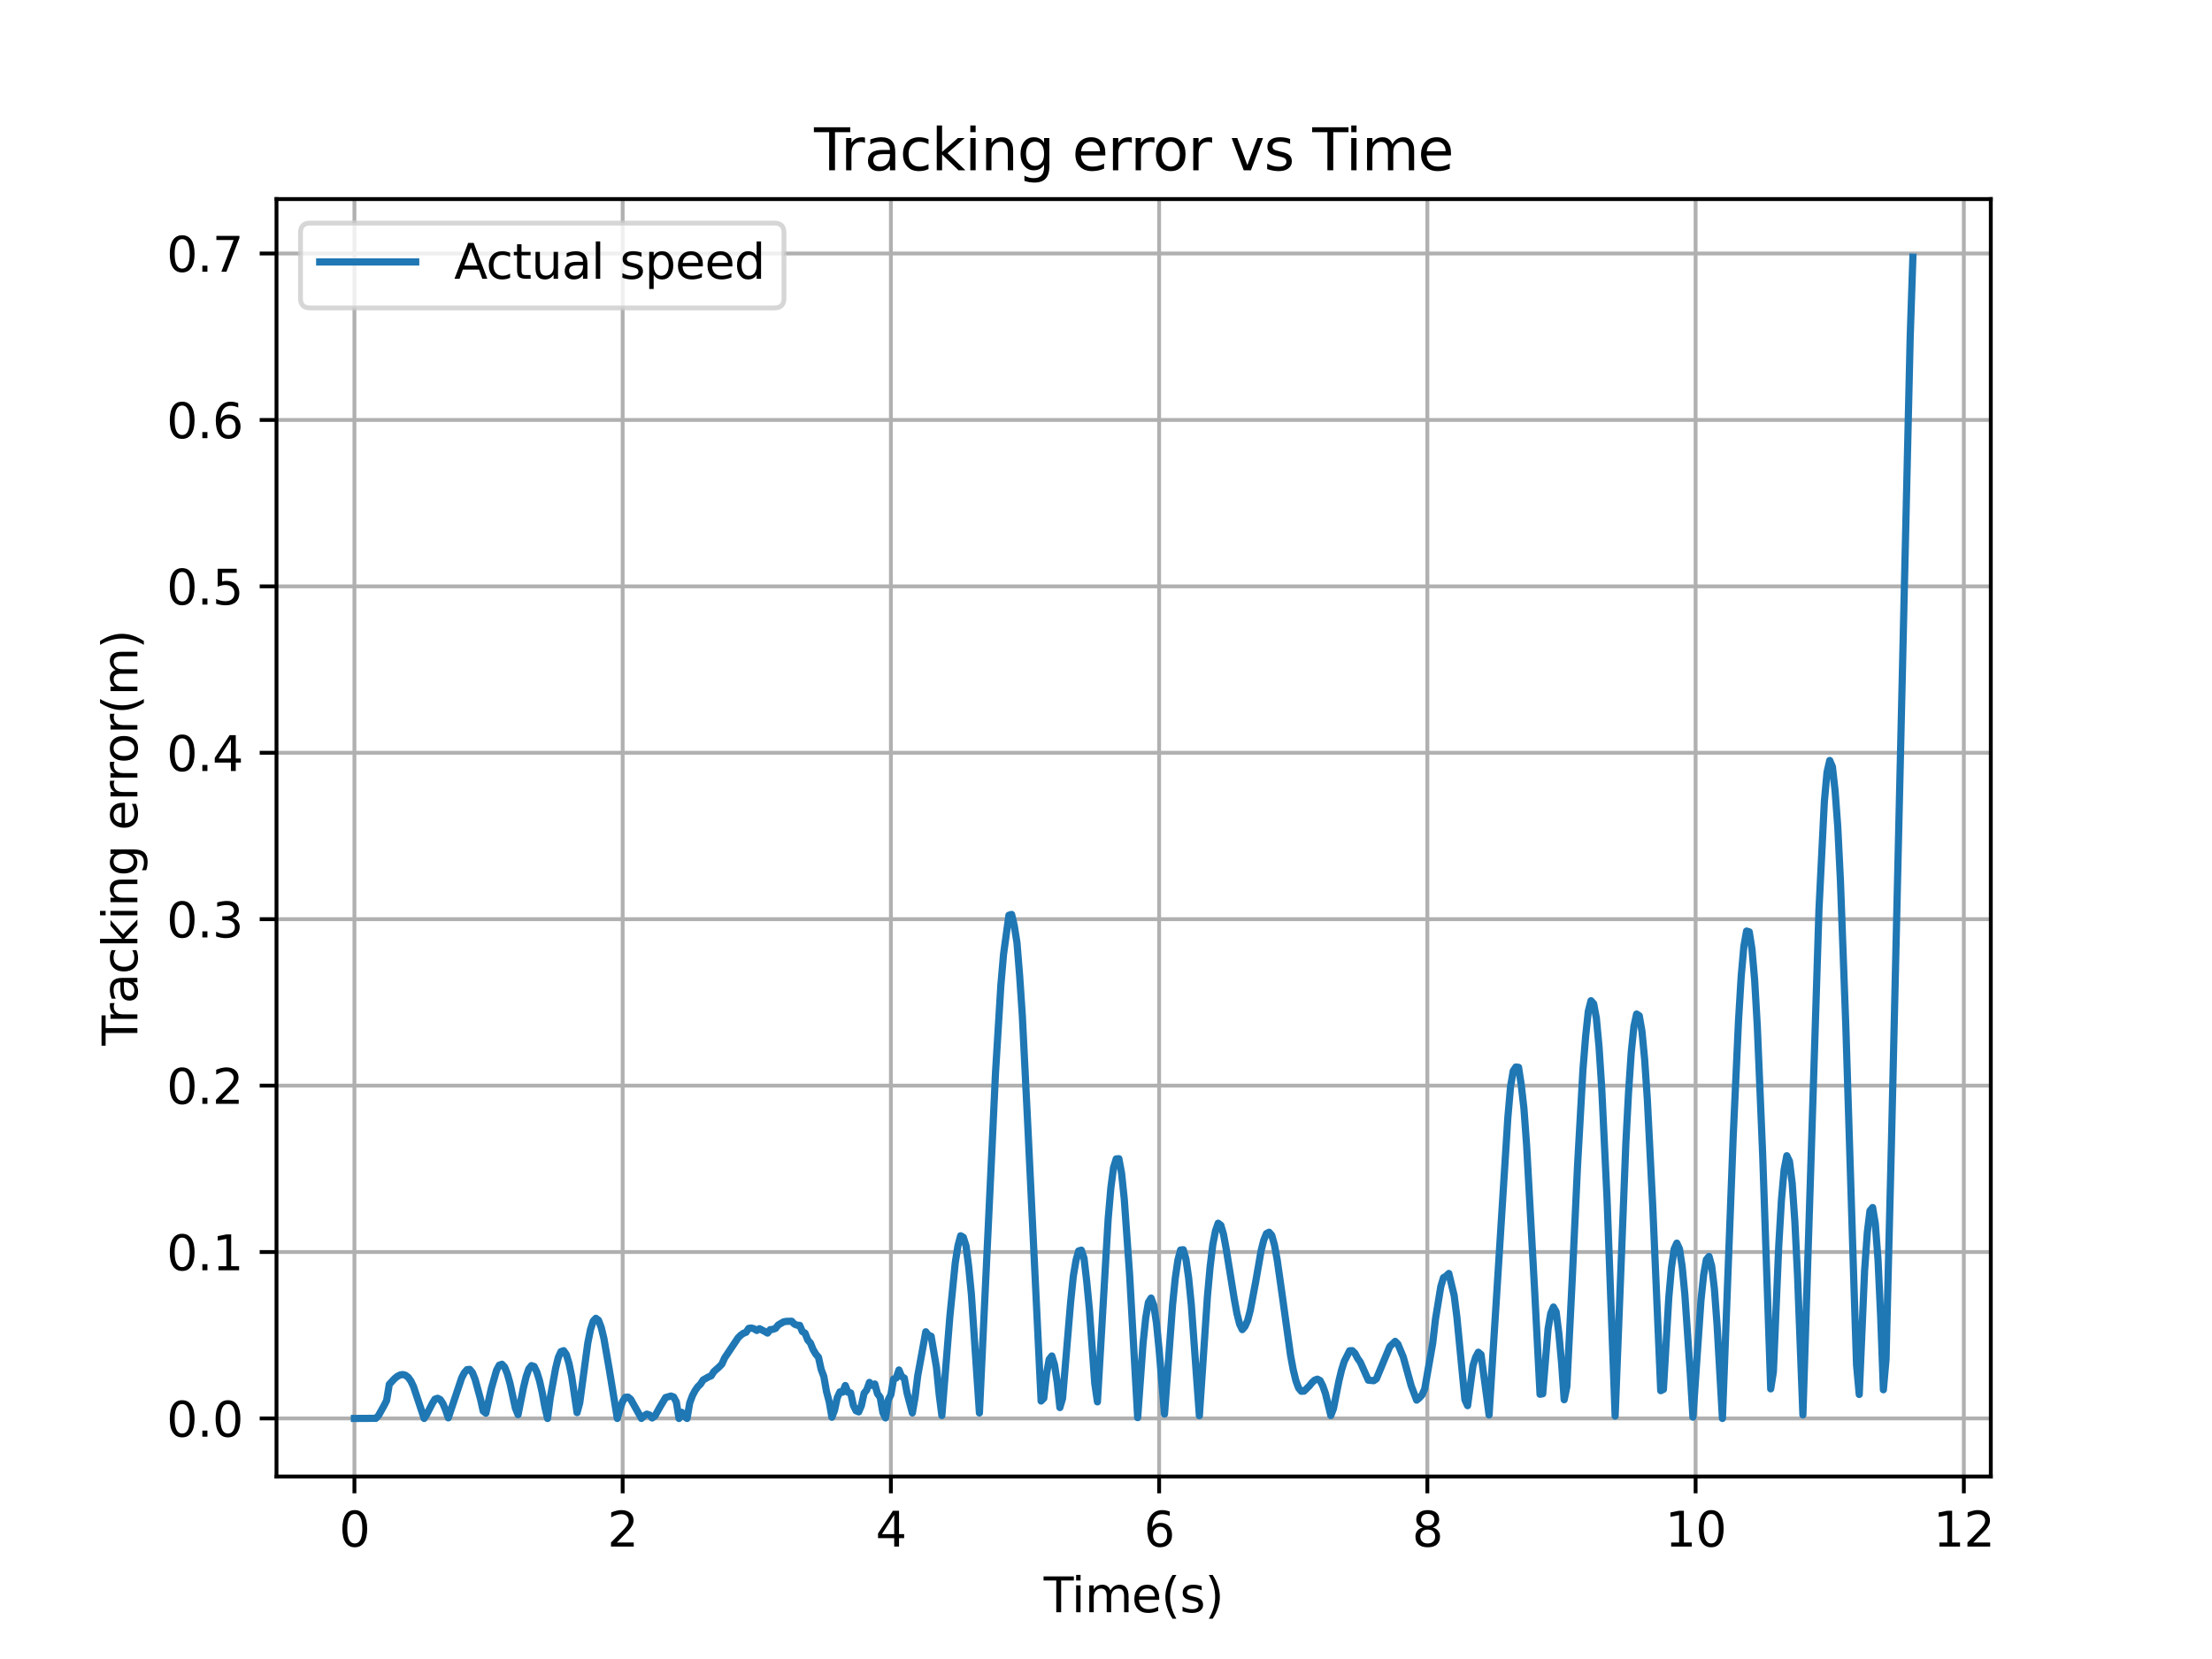 <?xml version="1.0" encoding="utf-8" standalone="no"?>
<!DOCTYPE svg PUBLIC "-//W3C//DTD SVG 1.1//EN"
  "http://www.w3.org/Graphics/SVG/1.1/DTD/svg11.dtd">
<svg xmlns:xlink="http://www.w3.org/1999/xlink" width="460.8pt" height="345.6pt" viewBox="0 0 460.8 345.6" xmlns="http://www.w3.org/2000/svg" version="1.1">
 <defs>
  <style type="text/css">*{stroke-linejoin: round; stroke-linecap: butt}</style>
 </defs>
 <g id="figure_1">
  <g id="patch_1">
   <path d="M 0 345.6 
L 460.8 345.6 
L 460.8 0 
L 0 0 
z
" style="fill: #ffffff"/>
  </g>
  <g id="axes_1">
   <g id="patch_2">
    <path d="M 57.6 307.584 
L 414.72 307.584 
L 414.72 41.472 
L 57.6 41.472 
z
" style="fill: #ffffff"/>
   </g>
   <g id="matplotlib.axis_1">
    <g id="xtick_1">
     <g id="line2d_1">
      <path d="M 73.833 307.584 
L 73.833 41.472 
" clip-path="url(#pf0c1343361)" style="fill: none; stroke: #b0b0b0; stroke-width: 0.8; stroke-linecap: square"/>
     </g>
     <g id="line2d_2">
      <defs>
       <path id="mc9118c4c28" d="M 0 0 
L 0 3.5 
" style="stroke: #000000; stroke-width: 0.8"/>
      </defs>
      <g>
       <use xlink:href="#mc9118c4c28" x="73.833" y="307.584" style="stroke: #000000; stroke-width: 0.8"/>
      </g>
     </g>
     <g id="text_1">
      <!-- 0 -->
      <g transform="translate(70.651 322.182) scale(0.1 -0.1)">
       <defs>
        <path id="DejaVuSans-30" d="M 2034 4250 
Q 1547 4250 1301 3770 
Q 1056 3291 1056 2328 
Q 1056 1369 1301 889 
Q 1547 409 2034 409 
Q 2525 409 2770 889 
Q 3016 1369 3016 2328 
Q 3016 3291 2770 3770 
Q 2525 4250 2034 4250 
z
M 2034 4750 
Q 2819 4750 3233 4129 
Q 3647 3509 3647 2328 
Q 3647 1150 3233 529 
Q 2819 -91 2034 -91 
Q 1250 -91 836 529 
Q 422 1150 422 2328 
Q 422 3509 836 4129 
Q 1250 4750 2034 4750 
z
" transform="scale(0.016)"/>
       </defs>
       <use xlink:href="#DejaVuSans-30"/>
      </g>
     </g>
    </g>
    <g id="xtick_2">
     <g id="line2d_3">
      <path d="M 129.711 307.584 
L 129.711 41.472 
" clip-path="url(#pf0c1343361)" style="fill: none; stroke: #b0b0b0; stroke-width: 0.8; stroke-linecap: square"/>
     </g>
     <g id="line2d_4">
      <g>
       <use xlink:href="#mc9118c4c28" x="129.711" y="307.584" style="stroke: #000000; stroke-width: 0.8"/>
      </g>
     </g>
     <g id="text_2">
      <!-- 2 -->
      <g transform="translate(126.53 322.182) scale(0.1 -0.1)">
       <defs>
        <path id="DejaVuSans-32" d="M 1228 531 
L 3431 531 
L 3431 0 
L 469 0 
L 469 531 
Q 828 903 1448 1529 
Q 2069 2156 2228 2338 
Q 2531 2678 2651 2914 
Q 2772 3150 2772 3378 
Q 2772 3750 2511 3984 
Q 2250 4219 1831 4219 
Q 1534 4219 1204 4116 
Q 875 4013 500 3803 
L 500 4441 
Q 881 4594 1212 4672 
Q 1544 4750 1819 4750 
Q 2544 4750 2975 4387 
Q 3406 4025 3406 3419 
Q 3406 3131 3298 2873 
Q 3191 2616 2906 2266 
Q 2828 2175 2409 1742 
Q 1991 1309 1228 531 
z
" transform="scale(0.016)"/>
       </defs>
       <use xlink:href="#DejaVuSans-32"/>
      </g>
     </g>
    </g>
    <g id="xtick_3">
     <g id="line2d_5">
      <path d="M 185.59 307.584 
L 185.59 41.472 
" clip-path="url(#pf0c1343361)" style="fill: none; stroke: #b0b0b0; stroke-width: 0.8; stroke-linecap: square"/>
     </g>
     <g id="line2d_6">
      <g>
       <use xlink:href="#mc9118c4c28" x="185.59" y="307.584" style="stroke: #000000; stroke-width: 0.8"/>
      </g>
     </g>
     <g id="text_3">
      <!-- 4 -->
      <g transform="translate(182.409 322.182) scale(0.1 -0.1)">
       <defs>
        <path id="DejaVuSans-34" d="M 2419 4116 
L 825 1625 
L 2419 1625 
L 2419 4116 
z
M 2253 4666 
L 3047 4666 
L 3047 1625 
L 3713 1625 
L 3713 1100 
L 3047 1100 
L 3047 0 
L 2419 0 
L 2419 1100 
L 313 1100 
L 313 1709 
L 2253 4666 
z
" transform="scale(0.016)"/>
       </defs>
       <use xlink:href="#DejaVuSans-34"/>
      </g>
     </g>
    </g>
    <g id="xtick_4">
     <g id="line2d_7">
      <path d="M 241.468 307.584 
L 241.468 41.472 
" clip-path="url(#pf0c1343361)" style="fill: none; stroke: #b0b0b0; stroke-width: 0.8; stroke-linecap: square"/>
     </g>
     <g id="line2d_8">
      <g>
       <use xlink:href="#mc9118c4c28" x="241.468" y="307.584" style="stroke: #000000; stroke-width: 0.8"/>
      </g>
     </g>
     <g id="text_4">
      <!-- 6 -->
      <g transform="translate(238.287 322.182) scale(0.1 -0.1)">
       <defs>
        <path id="DejaVuSans-36" d="M 2113 2584 
Q 1688 2584 1439 2293 
Q 1191 2003 1191 1497 
Q 1191 994 1439 701 
Q 1688 409 2113 409 
Q 2538 409 2786 701 
Q 3034 994 3034 1497 
Q 3034 2003 2786 2293 
Q 2538 2584 2113 2584 
z
M 3366 4563 
L 3366 3988 
Q 3128 4100 2886 4159 
Q 2644 4219 2406 4219 
Q 1781 4219 1451 3797 
Q 1122 3375 1075 2522 
Q 1259 2794 1537 2939 
Q 1816 3084 2150 3084 
Q 2853 3084 3261 2657 
Q 3669 2231 3669 1497 
Q 3669 778 3244 343 
Q 2819 -91 2113 -91 
Q 1303 -91 875 529 
Q 447 1150 447 2328 
Q 447 3434 972 4092 
Q 1497 4750 2381 4750 
Q 2619 4750 2861 4703 
Q 3103 4656 3366 4563 
z
" transform="scale(0.016)"/>
       </defs>
       <use xlink:href="#DejaVuSans-36"/>
      </g>
     </g>
    </g>
    <g id="xtick_5">
     <g id="line2d_9">
      <path d="M 297.347 307.584 
L 297.347 41.472 
" clip-path="url(#pf0c1343361)" style="fill: none; stroke: #b0b0b0; stroke-width: 0.8; stroke-linecap: square"/>
     </g>
     <g id="line2d_10">
      <g>
       <use xlink:href="#mc9118c4c28" x="297.347" y="307.584" style="stroke: #000000; stroke-width: 0.8"/>
      </g>
     </g>
     <g id="text_5">
      <!-- 8 -->
      <g transform="translate(294.166 322.182) scale(0.1 -0.1)">
       <defs>
        <path id="DejaVuSans-38" d="M 2034 2216 
Q 1584 2216 1326 1975 
Q 1069 1734 1069 1313 
Q 1069 891 1326 650 
Q 1584 409 2034 409 
Q 2484 409 2743 651 
Q 3003 894 3003 1313 
Q 3003 1734 2745 1975 
Q 2488 2216 2034 2216 
z
M 1403 2484 
Q 997 2584 770 2862 
Q 544 3141 544 3541 
Q 544 4100 942 4425 
Q 1341 4750 2034 4750 
Q 2731 4750 3128 4425 
Q 3525 4100 3525 3541 
Q 3525 3141 3298 2862 
Q 3072 2584 2669 2484 
Q 3125 2378 3379 2068 
Q 3634 1759 3634 1313 
Q 3634 634 3220 271 
Q 2806 -91 2034 -91 
Q 1263 -91 848 271 
Q 434 634 434 1313 
Q 434 1759 690 2068 
Q 947 2378 1403 2484 
z
M 1172 3481 
Q 1172 3119 1398 2916 
Q 1625 2713 2034 2713 
Q 2441 2713 2670 2916 
Q 2900 3119 2900 3481 
Q 2900 3844 2670 4047 
Q 2441 4250 2034 4250 
Q 1625 4250 1398 4047 
Q 1172 3844 1172 3481 
z
" transform="scale(0.016)"/>
       </defs>
       <use xlink:href="#DejaVuSans-38"/>
      </g>
     </g>
    </g>
    <g id="xtick_6">
     <g id="line2d_11">
      <path d="M 353.226 307.584 
L 353.226 41.472 
" clip-path="url(#pf0c1343361)" style="fill: none; stroke: #b0b0b0; stroke-width: 0.8; stroke-linecap: square"/>
     </g>
     <g id="line2d_12">
      <g>
       <use xlink:href="#mc9118c4c28" x="353.226" y="307.584" style="stroke: #000000; stroke-width: 0.8"/>
      </g>
     </g>
     <g id="text_6">
      <!-- 10 -->
      <g transform="translate(346.863 322.182) scale(0.1 -0.1)">
       <defs>
        <path id="DejaVuSans-31" d="M 794 531 
L 1825 531 
L 1825 4091 
L 703 3866 
L 703 4441 
L 1819 4666 
L 2450 4666 
L 2450 531 
L 3481 531 
L 3481 0 
L 794 0 
L 794 531 
z
" transform="scale(0.016)"/>
       </defs>
       <use xlink:href="#DejaVuSans-31"/>
       <use xlink:href="#DejaVuSans-30" x="63.623"/>
      </g>
     </g>
    </g>
    <g id="xtick_7">
     <g id="line2d_13">
      <path d="M 409.104 307.584 
L 409.104 41.472 
" clip-path="url(#pf0c1343361)" style="fill: none; stroke: #b0b0b0; stroke-width: 0.8; stroke-linecap: square"/>
     </g>
     <g id="line2d_14">
      <g>
       <use xlink:href="#mc9118c4c28" x="409.104" y="307.584" style="stroke: #000000; stroke-width: 0.8"/>
      </g>
     </g>
     <g id="text_7">
      <!-- 12 -->
      <g transform="translate(402.742 322.182) scale(0.1 -0.1)">
       <use xlink:href="#DejaVuSans-31"/>
       <use xlink:href="#DejaVuSans-32" x="63.623"/>
      </g>
     </g>
    </g>
    <g id="text_8">
     <!-- Time(s) -->
     <g transform="translate(217.42 335.861) scale(0.1 -0.1)">
      <defs>
       <path id="DejaVuSans-54" d="M -19 4666 
L 3928 4666 
L 3928 4134 
L 2272 4134 
L 2272 0 
L 1638 0 
L 1638 4134 
L -19 4134 
L -19 4666 
z
" transform="scale(0.016)"/>
       <path id="DejaVuSans-69" d="M 603 3500 
L 1178 3500 
L 1178 0 
L 603 0 
L 603 3500 
z
M 603 4863 
L 1178 4863 
L 1178 4134 
L 603 4134 
L 603 4863 
z
" transform="scale(0.016)"/>
       <path id="DejaVuSans-6d" d="M 3328 2828 
Q 3544 3216 3844 3400 
Q 4144 3584 4550 3584 
Q 5097 3584 5394 3201 
Q 5691 2819 5691 2113 
L 5691 0 
L 5113 0 
L 5113 2094 
Q 5113 2597 4934 2840 
Q 4756 3084 4391 3084 
Q 3944 3084 3684 2787 
Q 3425 2491 3425 1978 
L 3425 0 
L 2847 0 
L 2847 2094 
Q 2847 2600 2669 2842 
Q 2491 3084 2119 3084 
Q 1678 3084 1418 2786 
Q 1159 2488 1159 1978 
L 1159 0 
L 581 0 
L 581 3500 
L 1159 3500 
L 1159 2956 
Q 1356 3278 1631 3431 
Q 1906 3584 2284 3584 
Q 2666 3584 2933 3390 
Q 3200 3197 3328 2828 
z
" transform="scale(0.016)"/>
       <path id="DejaVuSans-65" d="M 3597 1894 
L 3597 1613 
L 953 1613 
Q 991 1019 1311 708 
Q 1631 397 2203 397 
Q 2534 397 2845 478 
Q 3156 559 3463 722 
L 3463 178 
Q 3153 47 2828 -22 
Q 2503 -91 2169 -91 
Q 1331 -91 842 396 
Q 353 884 353 1716 
Q 353 2575 817 3079 
Q 1281 3584 2069 3584 
Q 2775 3584 3186 3129 
Q 3597 2675 3597 1894 
z
M 3022 2063 
Q 3016 2534 2758 2815 
Q 2500 3097 2075 3097 
Q 1594 3097 1305 2825 
Q 1016 2553 972 2059 
L 3022 2063 
z
" transform="scale(0.016)"/>
       <path id="DejaVuSans-28" d="M 1984 4856 
Q 1566 4138 1362 3434 
Q 1159 2731 1159 2009 
Q 1159 1288 1364 580 
Q 1569 -128 1984 -844 
L 1484 -844 
Q 1016 -109 783 600 
Q 550 1309 550 2009 
Q 550 2706 781 3412 
Q 1013 4119 1484 4856 
L 1984 4856 
z
" transform="scale(0.016)"/>
       <path id="DejaVuSans-73" d="M 2834 3397 
L 2834 2853 
Q 2591 2978 2328 3040 
Q 2066 3103 1784 3103 
Q 1356 3103 1142 2972 
Q 928 2841 928 2578 
Q 928 2378 1081 2264 
Q 1234 2150 1697 2047 
L 1894 2003 
Q 2506 1872 2764 1633 
Q 3022 1394 3022 966 
Q 3022 478 2636 193 
Q 2250 -91 1575 -91 
Q 1294 -91 989 -36 
Q 684 19 347 128 
L 347 722 
Q 666 556 975 473 
Q 1284 391 1588 391 
Q 1994 391 2212 530 
Q 2431 669 2431 922 
Q 2431 1156 2273 1281 
Q 2116 1406 1581 1522 
L 1381 1569 
Q 847 1681 609 1914 
Q 372 2147 372 2553 
Q 372 3047 722 3315 
Q 1072 3584 1716 3584 
Q 2034 3584 2315 3537 
Q 2597 3491 2834 3397 
z
" transform="scale(0.016)"/>
       <path id="DejaVuSans-29" d="M 513 4856 
L 1013 4856 
Q 1481 4119 1714 3412 
Q 1947 2706 1947 2009 
Q 1947 1309 1714 600 
Q 1481 -109 1013 -844 
L 513 -844 
Q 928 -128 1133 580 
Q 1338 1288 1338 2009 
Q 1338 2731 1133 3434 
Q 928 4138 513 4856 
z
" transform="scale(0.016)"/>
      </defs>
      <use xlink:href="#DejaVuSans-54"/>
      <use xlink:href="#DejaVuSans-69" x="57.959"/>
      <use xlink:href="#DejaVuSans-6d" x="85.742"/>
      <use xlink:href="#DejaVuSans-65" x="183.154"/>
      <use xlink:href="#DejaVuSans-28" x="244.678"/>
      <use xlink:href="#DejaVuSans-73" x="283.691"/>
      <use xlink:href="#DejaVuSans-29" x="335.791"/>
     </g>
    </g>
   </g>
   <g id="matplotlib.axis_2">
    <g id="ytick_1">
     <g id="line2d_15">
      <path d="M 57.6 295.488 
L 414.72 295.488 
" clip-path="url(#pf0c1343361)" style="fill: none; stroke: #b0b0b0; stroke-width: 0.8; stroke-linecap: square"/>
     </g>
     <g id="line2d_16">
      <defs>
       <path id="m47df15e994" d="M 0 0 
L -3.5 0 
" style="stroke: #000000; stroke-width: 0.8"/>
      </defs>
      <g>
       <use xlink:href="#m47df15e994" x="57.6" y="295.488" style="stroke: #000000; stroke-width: 0.8"/>
      </g>
     </g>
     <g id="text_9">
      <!-- 0.0 -->
      <g transform="translate(34.697 299.287) scale(0.1 -0.1)">
       <defs>
        <path id="DejaVuSans-2e" d="M 684 794 
L 1344 794 
L 1344 0 
L 684 0 
L 684 794 
z
" transform="scale(0.016)"/>
       </defs>
       <use xlink:href="#DejaVuSans-30"/>
       <use xlink:href="#DejaVuSans-2e" x="63.623"/>
       <use xlink:href="#DejaVuSans-30" x="95.41"/>
      </g>
     </g>
    </g>
    <g id="ytick_2">
     <g id="line2d_17">
      <path d="M 57.6 260.82 
L 414.72 260.82 
" clip-path="url(#pf0c1343361)" style="fill: none; stroke: #b0b0b0; stroke-width: 0.8; stroke-linecap: square"/>
     </g>
     <g id="line2d_18">
      <g>
       <use xlink:href="#m47df15e994" x="57.6" y="260.82" style="stroke: #000000; stroke-width: 0.8"/>
      </g>
     </g>
     <g id="text_10">
      <!-- 0.1 -->
      <g transform="translate(34.697 264.619) scale(0.1 -0.1)">
       <use xlink:href="#DejaVuSans-30"/>
       <use xlink:href="#DejaVuSans-2e" x="63.623"/>
       <use xlink:href="#DejaVuSans-31" x="95.41"/>
      </g>
     </g>
    </g>
    <g id="ytick_3">
     <g id="line2d_19">
      <path d="M 57.6 226.152 
L 414.72 226.152 
" clip-path="url(#pf0c1343361)" style="fill: none; stroke: #b0b0b0; stroke-width: 0.8; stroke-linecap: square"/>
     </g>
     <g id="line2d_20">
      <g>
       <use xlink:href="#m47df15e994" x="57.6" y="226.152" style="stroke: #000000; stroke-width: 0.8"/>
      </g>
     </g>
     <g id="text_11">
      <!-- 0.2 -->
      <g transform="translate(34.697 229.951) scale(0.1 -0.1)">
       <use xlink:href="#DejaVuSans-30"/>
       <use xlink:href="#DejaVuSans-2e" x="63.623"/>
       <use xlink:href="#DejaVuSans-32" x="95.41"/>
      </g>
     </g>
    </g>
    <g id="ytick_4">
     <g id="line2d_21">
      <path d="M 57.6 191.484 
L 414.72 191.484 
" clip-path="url(#pf0c1343361)" style="fill: none; stroke: #b0b0b0; stroke-width: 0.8; stroke-linecap: square"/>
     </g>
     <g id="line2d_22">
      <g>
       <use xlink:href="#m47df15e994" x="57.6" y="191.484" style="stroke: #000000; stroke-width: 0.8"/>
      </g>
     </g>
     <g id="text_12">
      <!-- 0.3 -->
      <g transform="translate(34.697 195.283) scale(0.1 -0.1)">
       <defs>
        <path id="DejaVuSans-33" d="M 2597 2516 
Q 3050 2419 3304 2112 
Q 3559 1806 3559 1356 
Q 3559 666 3084 287 
Q 2609 -91 1734 -91 
Q 1441 -91 1130 -33 
Q 819 25 488 141 
L 488 750 
Q 750 597 1062 519 
Q 1375 441 1716 441 
Q 2309 441 2620 675 
Q 2931 909 2931 1356 
Q 2931 1769 2642 2001 
Q 2353 2234 1838 2234 
L 1294 2234 
L 1294 2753 
L 1863 2753 
Q 2328 2753 2575 2939 
Q 2822 3125 2822 3475 
Q 2822 3834 2567 4026 
Q 2313 4219 1838 4219 
Q 1578 4219 1281 4162 
Q 984 4106 628 3988 
L 628 4550 
Q 988 4650 1302 4700 
Q 1616 4750 1894 4750 
Q 2613 4750 3031 4423 
Q 3450 4097 3450 3541 
Q 3450 3153 3228 2886 
Q 3006 2619 2597 2516 
z
" transform="scale(0.016)"/>
       </defs>
       <use xlink:href="#DejaVuSans-30"/>
       <use xlink:href="#DejaVuSans-2e" x="63.623"/>
       <use xlink:href="#DejaVuSans-33" x="95.41"/>
      </g>
     </g>
    </g>
    <g id="ytick_5">
     <g id="line2d_23">
      <path d="M 57.6 156.816 
L 414.72 156.816 
" clip-path="url(#pf0c1343361)" style="fill: none; stroke: #b0b0b0; stroke-width: 0.8; stroke-linecap: square"/>
     </g>
     <g id="line2d_24">
      <g>
       <use xlink:href="#m47df15e994" x="57.6" y="156.816" style="stroke: #000000; stroke-width: 0.8"/>
      </g>
     </g>
     <g id="text_13">
      <!-- 0.4 -->
      <g transform="translate(34.697 160.615) scale(0.1 -0.1)">
       <use xlink:href="#DejaVuSans-30"/>
       <use xlink:href="#DejaVuSans-2e" x="63.623"/>
       <use xlink:href="#DejaVuSans-34" x="95.41"/>
      </g>
     </g>
    </g>
    <g id="ytick_6">
     <g id="line2d_25">
      <path d="M 57.6 122.148 
L 414.72 122.148 
" clip-path="url(#pf0c1343361)" style="fill: none; stroke: #b0b0b0; stroke-width: 0.8; stroke-linecap: square"/>
     </g>
     <g id="line2d_26">
      <g>
       <use xlink:href="#m47df15e994" x="57.6" y="122.148" style="stroke: #000000; stroke-width: 0.8"/>
      </g>
     </g>
     <g id="text_14">
      <!-- 0.5 -->
      <g transform="translate(34.697 125.947) scale(0.1 -0.1)">
       <defs>
        <path id="DejaVuSans-35" d="M 691 4666 
L 3169 4666 
L 3169 4134 
L 1269 4134 
L 1269 2991 
Q 1406 3038 1543 3061 
Q 1681 3084 1819 3084 
Q 2600 3084 3056 2656 
Q 3513 2228 3513 1497 
Q 3513 744 3044 326 
Q 2575 -91 1722 -91 
Q 1428 -91 1123 -41 
Q 819 9 494 109 
L 494 744 
Q 775 591 1075 516 
Q 1375 441 1709 441 
Q 2250 441 2565 725 
Q 2881 1009 2881 1497 
Q 2881 1984 2565 2268 
Q 2250 2553 1709 2553 
Q 1456 2553 1204 2497 
Q 953 2441 691 2322 
L 691 4666 
z
" transform="scale(0.016)"/>
       </defs>
       <use xlink:href="#DejaVuSans-30"/>
       <use xlink:href="#DejaVuSans-2e" x="63.623"/>
       <use xlink:href="#DejaVuSans-35" x="95.41"/>
      </g>
     </g>
    </g>
    <g id="ytick_7">
     <g id="line2d_27">
      <path d="M 57.6 87.48 
L 414.72 87.48 
" clip-path="url(#pf0c1343361)" style="fill: none; stroke: #b0b0b0; stroke-width: 0.8; stroke-linecap: square"/>
     </g>
     <g id="line2d_28">
      <g>
       <use xlink:href="#m47df15e994" x="57.6" y="87.48" style="stroke: #000000; stroke-width: 0.8"/>
      </g>
     </g>
     <g id="text_15">
      <!-- 0.6 -->
      <g transform="translate(34.697 91.279) scale(0.1 -0.1)">
       <use xlink:href="#DejaVuSans-30"/>
       <use xlink:href="#DejaVuSans-2e" x="63.623"/>
       <use xlink:href="#DejaVuSans-36" x="95.41"/>
      </g>
     </g>
    </g>
    <g id="ytick_8">
     <g id="line2d_29">
      <path d="M 57.6 52.812 
L 414.72 52.812 
" clip-path="url(#pf0c1343361)" style="fill: none; stroke: #b0b0b0; stroke-width: 0.8; stroke-linecap: square"/>
     </g>
     <g id="line2d_30">
      <g>
       <use xlink:href="#m47df15e994" x="57.6" y="52.812" style="stroke: #000000; stroke-width: 0.8"/>
      </g>
     </g>
     <g id="text_16">
      <!-- 0.7 -->
      <g transform="translate(34.697 56.611) scale(0.1 -0.1)">
       <defs>
        <path id="DejaVuSans-37" d="M 525 4666 
L 3525 4666 
L 3525 4397 
L 1831 0 
L 1172 0 
L 2766 4134 
L 525 4134 
L 525 4666 
z
" transform="scale(0.016)"/>
       </defs>
       <use xlink:href="#DejaVuSans-30"/>
       <use xlink:href="#DejaVuSans-2e" x="63.623"/>
       <use xlink:href="#DejaVuSans-37" x="95.41"/>
      </g>
     </g>
    </g>
    <g id="text_17">
     <!-- Tracking error(m) -->
     <g transform="translate(28.617 217.804) rotate(-90) scale(0.1 -0.1)">
      <defs>
       <path id="DejaVuSans-72" d="M 2631 2963 
Q 2534 3019 2420 3045 
Q 2306 3072 2169 3072 
Q 1681 3072 1420 2755 
Q 1159 2438 1159 1844 
L 1159 0 
L 581 0 
L 581 3500 
L 1159 3500 
L 1159 2956 
Q 1341 3275 1631 3429 
Q 1922 3584 2338 3584 
Q 2397 3584 2469 3576 
Q 2541 3569 2628 3553 
L 2631 2963 
z
" transform="scale(0.016)"/>
       <path id="DejaVuSans-61" d="M 2194 1759 
Q 1497 1759 1228 1600 
Q 959 1441 959 1056 
Q 959 750 1161 570 
Q 1363 391 1709 391 
Q 2188 391 2477 730 
Q 2766 1069 2766 1631 
L 2766 1759 
L 2194 1759 
z
M 3341 1997 
L 3341 0 
L 2766 0 
L 2766 531 
Q 2569 213 2275 61 
Q 1981 -91 1556 -91 
Q 1019 -91 701 211 
Q 384 513 384 1019 
Q 384 1609 779 1909 
Q 1175 2209 1959 2209 
L 2766 2209 
L 2766 2266 
Q 2766 2663 2505 2880 
Q 2244 3097 1772 3097 
Q 1472 3097 1187 3025 
Q 903 2953 641 2809 
L 641 3341 
Q 956 3463 1253 3523 
Q 1550 3584 1831 3584 
Q 2591 3584 2966 3190 
Q 3341 2797 3341 1997 
z
" transform="scale(0.016)"/>
       <path id="DejaVuSans-63" d="M 3122 3366 
L 3122 2828 
Q 2878 2963 2633 3030 
Q 2388 3097 2138 3097 
Q 1578 3097 1268 2742 
Q 959 2388 959 1747 
Q 959 1106 1268 751 
Q 1578 397 2138 397 
Q 2388 397 2633 464 
Q 2878 531 3122 666 
L 3122 134 
Q 2881 22 2623 -34 
Q 2366 -91 2075 -91 
Q 1284 -91 818 406 
Q 353 903 353 1747 
Q 353 2603 823 3093 
Q 1294 3584 2113 3584 
Q 2378 3584 2631 3529 
Q 2884 3475 3122 3366 
z
" transform="scale(0.016)"/>
       <path id="DejaVuSans-6b" d="M 581 4863 
L 1159 4863 
L 1159 1991 
L 2875 3500 
L 3609 3500 
L 1753 1863 
L 3688 0 
L 2938 0 
L 1159 1709 
L 1159 0 
L 581 0 
L 581 4863 
z
" transform="scale(0.016)"/>
       <path id="DejaVuSans-6e" d="M 3513 2113 
L 3513 0 
L 2938 0 
L 2938 2094 
Q 2938 2591 2744 2837 
Q 2550 3084 2163 3084 
Q 1697 3084 1428 2787 
Q 1159 2491 1159 1978 
L 1159 0 
L 581 0 
L 581 3500 
L 1159 3500 
L 1159 2956 
Q 1366 3272 1645 3428 
Q 1925 3584 2291 3584 
Q 2894 3584 3203 3211 
Q 3513 2838 3513 2113 
z
" transform="scale(0.016)"/>
       <path id="DejaVuSans-67" d="M 2906 1791 
Q 2906 2416 2648 2759 
Q 2391 3103 1925 3103 
Q 1463 3103 1205 2759 
Q 947 2416 947 1791 
Q 947 1169 1205 825 
Q 1463 481 1925 481 
Q 2391 481 2648 825 
Q 2906 1169 2906 1791 
z
M 3481 434 
Q 3481 -459 3084 -895 
Q 2688 -1331 1869 -1331 
Q 1566 -1331 1297 -1286 
Q 1028 -1241 775 -1147 
L 775 -588 
Q 1028 -725 1275 -790 
Q 1522 -856 1778 -856 
Q 2344 -856 2625 -561 
Q 2906 -266 2906 331 
L 2906 616 
Q 2728 306 2450 153 
Q 2172 0 1784 0 
Q 1141 0 747 490 
Q 353 981 353 1791 
Q 353 2603 747 3093 
Q 1141 3584 1784 3584 
Q 2172 3584 2450 3431 
Q 2728 3278 2906 2969 
L 2906 3500 
L 3481 3500 
L 3481 434 
z
" transform="scale(0.016)"/>
       <path id="DejaVuSans-20" transform="scale(0.016)"/>
       <path id="DejaVuSans-6f" d="M 1959 3097 
Q 1497 3097 1228 2736 
Q 959 2375 959 1747 
Q 959 1119 1226 758 
Q 1494 397 1959 397 
Q 2419 397 2687 759 
Q 2956 1122 2956 1747 
Q 2956 2369 2687 2733 
Q 2419 3097 1959 3097 
z
M 1959 3584 
Q 2709 3584 3137 3096 
Q 3566 2609 3566 1747 
Q 3566 888 3137 398 
Q 2709 -91 1959 -91 
Q 1206 -91 779 398 
Q 353 888 353 1747 
Q 353 2609 779 3096 
Q 1206 3584 1959 3584 
z
" transform="scale(0.016)"/>
      </defs>
      <use xlink:href="#DejaVuSans-54"/>
      <use xlink:href="#DejaVuSans-72" x="46.334"/>
      <use xlink:href="#DejaVuSans-61" x="87.447"/>
      <use xlink:href="#DejaVuSans-63" x="148.727"/>
      <use xlink:href="#DejaVuSans-6b" x="203.707"/>
      <use xlink:href="#DejaVuSans-69" x="261.617"/>
      <use xlink:href="#DejaVuSans-6e" x="289.4"/>
      <use xlink:href="#DejaVuSans-67" x="352.779"/>
      <use xlink:href="#DejaVuSans-20" x="416.256"/>
      <use xlink:href="#DejaVuSans-65" x="448.043"/>
      <use xlink:href="#DejaVuSans-72" x="509.566"/>
      <use xlink:href="#DejaVuSans-72" x="548.93"/>
      <use xlink:href="#DejaVuSans-6f" x="587.793"/>
      <use xlink:href="#DejaVuSans-72" x="648.975"/>
      <use xlink:href="#DejaVuSans-28" x="690.088"/>
      <use xlink:href="#DejaVuSans-6d" x="729.102"/>
      <use xlink:href="#DejaVuSans-29" x="826.514"/>
     </g>
    </g>
   </g>
   <g id="line2d_31">
    <path d="M 73.833 295.488 
L 78.303 295.462 
L 78.303 295.462 
L 78.862 294.865 
L 78.862 294.865 
L 79.979 292.853 
L 79.979 292.853 
L 80.538 291.751 
L 80.538 291.751 
L 81.097 288.384 
L 81.097 288.384 
L 82.215 287.171 
L 82.215 287.171 
L 82.773 286.728 
L 82.773 286.728 
L 83.332 286.438 
L 83.332 286.438 
L 83.891 286.339 
L 83.891 286.339 
L 84.45 286.475 
L 84.45 286.475 
L 85.008 286.896 
L 85.008 286.896 
L 85.567 287.655 
L 85.567 287.655 
L 86.126 288.806 
L 86.126 288.806 
L 88.361 295.488 
L 88.361 295.488 
L 88.92 294.598 
L 88.92 294.598 
L 90.038 292.407 
L 90.038 292.407 
L 90.596 291.48 
L 90.596 291.48 
L 91.155 291.283 
L 91.155 291.283 
L 91.714 291.56 
L 91.714 291.56 
L 92.273 292.398 
L 92.273 292.398 
L 92.831 293.727 
L 92.831 293.727 
L 93.39 295.363 
L 93.39 295.363 
L 96.184 287.009 
L 96.184 287.009 
L 96.743 285.947 
L 96.743 285.947 
L 97.302 285.313 
L 97.302 285.313 
L 97.861 285.268 
L 97.861 285.268 
L 98.419 285.942 
L 98.419 285.942 
L 98.978 287.352 
L 98.978 287.352 
L 100.096 291.452 
L 100.096 291.452 
L 100.654 293.947 
L 100.654 293.947 
L 101.213 294.391 
L 101.213 294.391 
L 102.331 289.319 
L 102.331 289.319 
L 103.448 285.426 
L 103.448 285.426 
L 104.007 284.396 
L 104.007 284.396 
L 104.566 284.195 
L 104.566 284.195 
L 105.125 284.789 
L 105.125 284.789 
L 105.684 286.185 
L 105.684 286.185 
L 106.242 288.169 
L 106.242 288.169 
L 107.36 293.336 
L 107.36 293.336 
L 107.919 294.699 
L 107.919 294.699 
L 109.036 289.125 
L 109.036 289.125 
L 109.595 286.823 
L 109.595 286.823 
L 110.154 285.184 
L 110.154 285.184 
L 110.713 284.478 
L 110.713 284.478 
L 111.271 284.663 
L 111.271 284.663 
L 111.83 285.813 
L 111.83 285.813 
L 112.389 287.614 
L 112.389 287.614 
L 112.948 290.081 
L 112.948 290.081 
L 113.507 293.128 
L 113.507 293.128 
L 114.065 295.488 
L 114.065 295.488 
L 114.624 291.21 
L 114.624 291.21 
L 115.742 285.056 
L 115.742 285.056 
L 116.3 282.789 
L 116.3 282.789 
L 116.859 281.567 
L 116.859 281.567 
L 117.418 281.37 
L 117.418 281.37 
L 117.977 282.175 
L 117.977 282.175 
L 118.536 284.053 
L 119.094 286.74 
L 119.094 286.74 
L 120.212 294.278 
L 120.212 294.278 
L 120.771 292.238 
L 120.771 292.238 
L 122.447 279.776 
L 122.447 279.776 
L 123.006 276.993 
L 123.006 276.993 
L 123.565 275.228 
L 123.565 275.228 
L 124.123 274.625 
L 124.123 274.625 
L 124.682 275.034 
L 124.682 275.034 
L 125.241 276.517 
L 125.241 276.517 
L 125.8 278.807 
L 125.8 278.807 
L 126.917 285.244 
L 126.917 285.244 
L 128.594 295.488 
L 128.594 295.488 
L 129.153 293.468 
L 129.153 293.468 
L 129.711 291.935 
L 129.711 291.935 
L 130.27 291.082 
L 130.27 291.082 
L 130.829 291.036 
L 130.829 291.036 
L 131.388 291.492 
L 131.388 291.492 
L 132.505 293.485 
L 132.505 293.485 
L 133.623 295.482 
L 133.623 295.482 
L 134.182 294.951 
L 134.182 294.951 
L 134.74 294.583 
L 134.74 294.583 
L 135.299 294.757 
L 135.299 294.757 
L 135.858 295.393 
L 135.858 295.393 
L 136.417 294.997 
L 136.417 294.997 
L 137.534 293.003 
L 137.534 293.003 
L 138.652 291.136 
L 138.652 291.136 
L 139.769 290.811 
L 139.769 290.811 
L 140.328 291.015 
L 140.328 291.015 
L 140.887 292.04 
L 140.887 292.04 
L 141.446 295.488 
L 141.446 295.488 
L 142.005 294.205 
L 142.005 294.205 
L 142.563 295.027 
L 142.563 295.027 
L 143.122 295.488 
L 143.122 295.488 
L 143.681 292.269 
L 143.681 292.269 
L 144.24 290.754 
L 144.24 290.754 
L 144.799 289.688 
L 144.799 289.688 
L 145.357 288.886 
L 145.916 288.344 
L 145.916 288.344 
L 146.475 287.471 
L 146.475 287.471 
L 147.592 286.835 
L 147.592 286.835 
L 148.151 286.617 
L 148.151 286.617 
L 148.71 285.731 
L 148.71 285.731 
L 149.828 284.743 
L 149.828 284.743 
L 150.386 284.163 
L 150.386 284.163 
L 150.945 282.901 
L 150.945 282.901 
L 153.739 278.714 
L 153.739 278.714 
L 154.298 278.153 
L 154.298 278.153 
L 154.857 277.755 
L 154.857 277.755 
L 155.415 277.545 
L 155.415 277.545 
L 155.974 276.721 
L 155.974 276.721 
L 156.533 276.651 
L 156.533 276.651 
L 157.092 276.82 
L 157.092 276.82 
L 157.651 277.162 
L 157.651 277.162 
L 158.209 276.794 
L 158.209 276.794 
L 159.327 277.373 
L 159.327 277.373 
L 159.886 277.706 
L 159.886 277.706 
L 160.445 276.987 
L 160.445 276.987 
L 161.003 276.921 
L 161.003 276.921 
L 161.562 276.723 
L 161.562 276.723 
L 162.121 276.01 
L 162.121 276.01 
L 163.238 275.37 
L 163.238 275.37 
L 163.797 275.263 
L 163.797 275.263 
L 164.915 275.239 
L 164.915 275.239 
L 165.474 275.824 
L 165.474 275.824 
L 166.032 276.062 
L 166.032 276.062 
L 166.591 276.092 
L 166.591 276.092 
L 167.15 277.391 
L 167.15 277.391 
L 167.709 277.718 
L 167.709 277.718 
L 168.268 279.152 
L 168.268 279.152 
L 168.826 279.776 
L 168.826 279.776 
L 169.385 281.147 
L 169.385 281.147 
L 169.944 282.084 
L 169.944 282.084 
L 170.503 282.738 
L 170.503 282.738 
L 171.061 285.264 
L 171.061 285.264 
L 171.62 286.762 
L 171.62 286.762 
L 172.179 289.912 
L 172.179 289.912 
L 172.738 292.013 
L 172.738 292.013 
L 173.297 295.231 
L 173.297 295.231 
L 173.855 293.761 
L 173.855 293.761 
L 174.414 291.164 
L 174.973 289.951 
L 174.973 289.951 
L 175.532 290.014 
L 175.532 290.014 
L 176.091 288.628 
L 176.091 288.628 
L 176.649 290.039 
L 176.649 290.039 
L 177.208 290.163 
L 177.208 290.163 
L 177.767 292.742 
L 177.767 292.742 
L 178.326 293.881 
L 178.326 293.881 
L 178.884 294.125 
L 178.884 294.125 
L 179.443 292.827 
L 179.443 292.827 
L 180.002 290.249 
L 180.002 290.249 
L 180.561 289.541 
L 180.561 289.541 
L 181.12 287.976 
L 181.12 287.976 
L 181.678 288.601 
L 181.678 288.601 
L 182.237 288.309 
L 182.237 288.309 
L 182.796 290.33 
L 182.796 290.33 
L 183.355 291.08 
L 183.355 291.08 
L 183.914 294.278 
L 183.914 294.278 
L 184.472 295.377 
L 184.472 295.377 
L 185.031 291.634 
L 185.031 291.634 
L 185.59 290.522 
L 185.59 290.522 
L 186.149 287.283 
L 186.707 287.063 
L 186.707 287.063 
L 187.266 285.387 
L 187.825 286.755 
L 187.825 286.755 
L 188.384 287.075 
L 188.384 287.075 
L 188.943 290.148 
L 188.943 290.148 
L 190.06 294.35 
L 190.06 294.35 
L 190.619 291.138 
L 190.619 291.138 
L 191.178 286.598 
L 191.178 286.598 
L 192.854 277.431 
L 192.854 277.431 
L 193.413 278.149 
L 193.413 278.149 
L 193.972 278.361 
L 193.972 278.361 
L 195.089 284.891 
L 195.089 284.891 
L 195.648 290.532 
L 195.648 290.532 
L 196.207 294.876 
L 196.207 294.876 
L 197.883 274.153 
L 197.883 274.153 
L 199.001 263.036 
L 199.001 263.036 
L 199.56 259.501 
L 199.56 259.501 
L 200.118 257.437 
L 200.118 257.437 
L 200.677 257.753 
L 200.677 257.753 
L 201.236 259.505 
L 201.236 259.505 
L 201.795 263.881 
L 201.795 263.881 
L 202.353 269.58 
L 202.353 269.58 
L 204.03 294.348 
L 204.03 294.348 
L 206.824 235.421 
L 206.824 235.421 
L 207.383 223.459 
L 207.383 223.459 
L 208.5 205.213 
L 208.5 205.213 
L 209.059 198.761 
L 209.059 198.761 
L 210.176 190.658 
L 210.176 190.658 
L 210.735 190.492 
L 210.735 190.492 
L 211.294 192.85 
L 211.294 192.85 
L 211.853 196.386 
L 211.853 196.386 
L 212.412 203.292 
L 212.412 203.292 
L 212.97 211.602 
L 212.97 211.602 
L 214.088 234.075 
L 214.088 234.075 
L 216.882 291.857 
L 216.882 291.857 
L 217.441 291.28 
L 217.441 291.28 
L 217.999 286.287 
L 217.999 286.287 
L 218.558 283.197 
L 218.558 283.197 
L 219.117 282.47 
L 219.117 282.47 
L 219.676 284.322 
L 219.676 284.322 
L 220.235 287.958 
L 220.235 287.958 
L 220.793 293.217 
L 220.793 293.217 
L 221.352 291.313 
L 221.352 291.313 
L 223.029 271.277 
L 223.029 271.277 
L 223.587 265.859 
L 223.587 265.859 
L 224.146 262.582 
L 224.146 262.582 
L 224.705 260.593 
L 224.705 260.593 
L 225.264 260.43 
L 225.264 260.43 
L 225.822 262.12 
L 225.822 262.12 
L 226.381 266.923 
L 226.381 266.923 
L 226.94 272.721 
L 226.94 272.721 
L 228.058 288.203 
L 228.058 288.203 
L 228.616 292.033 
L 228.616 292.033 
L 230.852 253.906 
L 230.852 253.906 
L 231.41 247.474 
L 231.41 247.474 
L 231.969 243.235 
L 231.969 243.235 
L 232.528 241.418 
L 232.528 241.418 
L 233.087 241.379 
L 233.087 241.379 
L 233.645 244.414 
L 233.645 244.414 
L 234.204 249.776 
L 234.204 249.776 
L 235.322 265.577 
L 235.322 265.577 
L 236.998 295.313 
L 236.998 295.313 
L 238.116 279.895 
L 238.116 279.895 
L 238.675 274.519 
L 238.675 274.519 
L 239.233 271.296 
L 239.233 271.296 
L 239.792 270.414 
L 239.792 270.414 
L 240.351 271.938 
L 240.351 271.938 
L 240.91 275.608 
L 240.91 275.608 
L 241.468 281.207 
L 241.468 281.207 
L 242.586 294.578 
L 242.586 294.578 
L 244.262 271.893 
L 244.262 271.893 
L 244.821 266.326 
L 244.821 266.326 
L 245.38 262.466 
L 245.38 262.466 
L 245.939 260.399 
L 245.939 260.399 
L 246.498 260.342 
L 246.498 260.342 
L 247.056 262.308 
L 247.056 262.308 
L 247.615 266.209 
L 247.615 266.209 
L 248.174 271.845 
L 248.174 271.845 
L 249.291 287.241 
L 249.291 287.241 
L 249.85 294.912 
L 249.85 294.912 
L 251.527 270.101 
L 251.527 270.101 
L 252.085 263.923 
L 252.085 263.923 
L 252.644 259.305 
L 252.644 259.305 
L 253.203 256.431 
L 253.203 256.431 
L 253.762 254.819 
L 253.762 254.819 
L 254.321 255.238 
L 254.321 255.238 
L 254.879 257.14 
L 254.879 257.14 
L 255.438 260.169 
L 255.438 260.169 
L 257.114 270.573 
L 257.114 270.573 
L 257.673 273.616 
L 257.673 273.616 
L 258.232 275.829 
L 258.232 275.829 
L 258.791 276.984 
L 258.791 276.984 
L 259.35 276.326 
L 259.35 276.326 
L 259.908 275.077 
L 259.908 275.077 
L 260.467 272.917 
L 260.467 272.917 
L 261.585 267.006 
L 261.585 267.006 
L 262.702 260.588 
L 262.702 260.588 
L 263.261 258.357 
L 263.261 258.357 
L 263.82 256.981 
L 263.82 256.981 
L 264.379 256.699 
L 264.379 256.699 
L 264.937 257.343 
L 264.937 257.343 
L 265.496 259.361 
L 265.496 259.361 
L 266.055 262.389 
L 266.055 262.389 
L 267.173 270.28 
L 267.173 270.28 
L 268.849 282.364 
L 268.849 282.364 
L 269.408 285.364 
L 269.408 285.364 
L 269.967 287.647 
L 269.967 287.647 
L 270.525 289.15 
L 270.525 289.15 
L 271.084 289.825 
L 271.084 289.825 
L 271.643 289.805 
L 271.643 289.805 
L 272.76 288.712 
L 272.76 288.712 
L 273.319 288.014 
L 273.319 288.014 
L 273.878 287.5 
L 273.878 287.5 
L 274.437 287.301 
L 274.437 287.301 
L 274.996 287.594 
L 274.996 287.594 
L 275.554 288.694 
L 275.554 288.694 
L 276.113 290.278 
L 276.113 290.278 
L 277.231 294.88 
L 277.231 294.88 
L 277.79 293.43 
L 277.79 293.43 
L 278.907 287.734 
L 278.907 287.734 
L 279.466 285.42 
L 279.466 285.42 
L 280.025 283.624 
L 280.025 283.624 
L 281.142 281.393 
L 281.142 281.393 
L 281.701 281.364 
L 281.701 281.364 
L 282.26 281.91 
L 282.26 281.91 
L 282.819 282.973 
L 282.819 282.973 
L 283.377 283.766 
L 283.377 283.766 
L 285.054 287.521 
L 285.054 287.521 
L 286.171 287.626 
L 286.171 287.626 
L 286.73 287.237 
L 286.73 287.237 
L 289.524 280.501 
L 289.524 280.501 
L 290.642 279.43 
L 290.642 279.43 
L 291.2 279.982 
L 291.2 279.982 
L 292.318 282.673 
L 292.318 282.673 
L 293.994 288.73 
L 293.994 288.73 
L 295.112 291.676 
L 295.112 291.676 
L 295.671 291.213 
L 295.671 291.213 
L 296.229 290.601 
L 296.229 290.601 
L 296.788 289.351 
L 296.788 289.351 
L 298.465 279.8 
L 298.465 279.8 
L 299.023 274.885 
L 299.023 274.885 
L 300.141 268.029 
L 300.141 268.029 
L 300.7 266.166 
L 300.7 266.166 
L 301.259 265.832 
L 301.259 265.832 
L 301.817 265.284 
L 301.817 265.284 
L 302.935 269.908 
L 302.935 269.908 
L 303.494 274.352 
L 303.494 274.352 
L 305.17 291.591 
L 305.17 291.591 
L 305.729 292.824 
L 305.729 292.824 
L 306.846 284.507 
L 306.846 284.507 
L 307.405 282.725 
L 307.405 282.725 
L 307.964 281.689 
L 307.964 281.689 
L 308.523 282.167 
L 308.523 282.167 
L 309.64 290.502 
L 309.64 290.502 
L 310.199 294.762 
L 310.199 294.762 
L 314.111 232.838 
L 314.111 232.838 
L 314.669 226.402 
L 315.228 223.094 
L 315.228 223.094 
L 315.787 222.271 
L 315.787 222.271 
L 316.346 222.343 
L 316.346 222.343 
L 316.905 226.013 
L 316.905 226.013 
L 317.463 230.9 
L 317.463 230.9 
L 318.022 238.559 
L 318.022 238.559 
L 319.698 268.952 
L 319.698 268.952 
L 320.816 290.454 
L 320.816 290.454 
L 321.375 290.346 
L 321.375 290.346 
L 322.492 276.825 
L 322.492 276.825 
L 323.051 273.599 
L 323.051 273.599 
L 323.61 272.276 
L 323.61 272.276 
L 324.169 273.272 
L 324.169 273.272 
L 324.728 277.68 
L 324.728 277.68 
L 325.286 283.723 
L 325.286 283.723 
L 325.845 291.587 
L 325.845 291.587 
L 326.404 288.856 
L 326.404 288.856 
L 327.521 266.539 
L 327.521 266.539 
L 328.639 242.68 
L 328.639 242.68 
L 329.757 222.832 
L 329.757 222.832 
L 330.315 215.907 
L 330.315 215.907 
L 330.874 210.667 
L 330.874 210.667 
L 331.433 208.471 
L 331.433 208.471 
L 331.992 209.1 
L 331.992 209.1 
L 332.551 212.081 
L 332.551 212.081 
L 333.109 218.092 
L 333.109 218.092 
L 333.668 226.65 
L 333.668 226.65 
L 334.786 249.916 
L 334.786 249.916 
L 336.462 294.995 
L 336.462 294.995 
L 338.697 238.118 
L 338.697 238.118 
L 339.256 227.557 
L 339.256 227.557 
L 339.815 219.269 
L 339.815 219.269 
L 340.374 213.808 
L 340.374 213.808 
L 340.932 211.243 
L 340.932 211.243 
L 341.491 211.609 
L 341.491 211.609 
L 342.05 214.83 
L 342.609 220.68 
L 342.609 220.68 
L 343.167 228.958 
L 343.167 228.958 
L 344.285 250.997 
L 344.285 250.997 
L 345.961 289.702 
L 345.961 289.702 
L 346.52 289.433 
L 346.52 289.433 
L 347.638 270.346 
L 347.638 270.346 
L 348.197 264.028 
L 348.197 264.028 
L 348.755 260.196 
L 348.755 260.196 
L 349.314 258.964 
L 349.314 258.964 
L 349.873 260.191 
L 349.873 260.191 
L 350.432 263.906 
L 350.432 263.906 
L 350.99 269.744 
L 350.99 269.744 
L 352.108 286.036 
L 352.108 286.036 
L 352.667 295.21 
L 352.667 295.21 
L 354.343 270.885 
L 354.343 270.885 
L 354.902 265.567 
L 354.902 265.567 
L 355.461 262.401 
L 355.461 262.401 
L 356.02 261.739 
L 356.02 261.739 
L 356.578 263.752 
L 356.578 263.752 
L 357.137 268.476 
L 357.137 268.476 
L 357.696 275.999 
L 357.696 275.999 
L 358.813 295.488 
L 358.813 295.488 
L 361.049 236.899 
L 361.049 236.899 
L 362.166 212.58 
L 362.166 212.58 
L 362.725 203.362 
L 362.725 203.362 
L 363.284 197.102 
L 363.284 197.102 
L 363.843 193.953 
L 363.843 193.953 
L 364.401 194.121 
L 364.401 194.121 
L 364.96 197.665 
L 364.96 197.665 
L 365.519 204.078 
L 365.519 204.078 
L 366.078 213.76 
L 366.078 213.76 
L 367.195 240.506 
L 367.195 240.506 
L 368.872 289.326 
L 368.872 289.326 
L 369.43 285.737 
L 370.548 259.489 
L 370.548 259.489 
L 371.107 250.007 
L 371.107 250.007 
L 371.666 243.654 
L 371.666 243.654 
L 372.224 240.756 
L 372.224 240.756 
L 372.783 241.924 
L 372.783 241.924 
L 373.342 246.471 
L 373.342 246.471 
L 373.901 254.505 
L 373.901 254.505 
L 374.459 265.705 
L 374.459 265.705 
L 375.577 294.746 
L 375.577 294.746 
L 378.93 189.33 
L 378.93 189.33 
L 380.047 166.983 
L 380.047 166.983 
L 380.606 160.863 
L 380.606 160.863 
L 381.165 158.42 
L 381.165 158.42 
L 381.724 159.73 
L 381.724 159.73 
L 382.282 164.717 
L 382.282 164.717 
L 382.841 172.252 
L 382.841 172.252 
L 383.4 183.566 
L 383.4 183.566 
L 384.518 213.792 
L 384.518 213.792 
L 386.194 267.246 
L 386.194 267.246 
L 386.753 284.363 
L 386.753 284.363 
L 387.312 290.487 
L 387.312 290.487 
L 388.429 264.715 
L 388.429 264.715 
L 388.988 256.818 
L 388.988 256.818 
L 389.547 252.222 
L 389.547 252.222 
L 390.105 251.551 
L 390.105 251.551 
L 390.664 254.943 
L 390.664 254.943 
L 391.223 262.368 
L 391.223 262.368 
L 391.782 274.388 
L 391.782 274.388 
L 392.341 289.513 
L 392.341 289.513 
L 392.899 283.131 
L 394.017 238.219 
L 394.017 238.219 
L 397.928 70.189 
L 397.928 70.189 
L 398.487 53.568 
L 398.487 53.568 
" clip-path="url(#pf0c1343361)" style="fill: none; stroke: #1f77b4; stroke-width: 1.5; stroke-linecap: square"/>
   </g>
   <g id="patch_3">
    <path d="M 57.6 307.584 
L 57.6 41.472 
" style="fill: none; stroke: #000000; stroke-width: 0.8; stroke-linejoin: miter; stroke-linecap: square"/>
   </g>
   <g id="patch_4">
    <path d="M 414.72 307.584 
L 414.72 41.472 
" style="fill: none; stroke: #000000; stroke-width: 0.8; stroke-linejoin: miter; stroke-linecap: square"/>
   </g>
   <g id="patch_5">
    <path d="M 57.6 307.584 
L 414.72 307.584 
" style="fill: none; stroke: #000000; stroke-width: 0.8; stroke-linejoin: miter; stroke-linecap: square"/>
   </g>
   <g id="patch_6">
    <path d="M 57.6 41.472 
L 414.72 41.472 
" style="fill: none; stroke: #000000; stroke-width: 0.8; stroke-linejoin: miter; stroke-linecap: square"/>
   </g>
   <g id="text_18">
    <!-- Tracking error vs Time -->
    <g transform="translate(169.584 35.472) scale(0.12 -0.12)">
     <defs>
      <path id="DejaVuSans-76" d="M 191 3500 
L 800 3500 
L 1894 563 
L 2988 3500 
L 3597 3500 
L 2284 0 
L 1503 0 
L 191 3500 
z
" transform="scale(0.016)"/>
     </defs>
     <use xlink:href="#DejaVuSans-54"/>
     <use xlink:href="#DejaVuSans-72" x="46.334"/>
     <use xlink:href="#DejaVuSans-61" x="87.447"/>
     <use xlink:href="#DejaVuSans-63" x="148.727"/>
     <use xlink:href="#DejaVuSans-6b" x="203.707"/>
     <use xlink:href="#DejaVuSans-69" x="261.617"/>
     <use xlink:href="#DejaVuSans-6e" x="289.4"/>
     <use xlink:href="#DejaVuSans-67" x="352.779"/>
     <use xlink:href="#DejaVuSans-20" x="416.256"/>
     <use xlink:href="#DejaVuSans-65" x="448.043"/>
     <use xlink:href="#DejaVuSans-72" x="509.566"/>
     <use xlink:href="#DejaVuSans-72" x="548.93"/>
     <use xlink:href="#DejaVuSans-6f" x="587.793"/>
     <use xlink:href="#DejaVuSans-72" x="648.975"/>
     <use xlink:href="#DejaVuSans-20" x="690.088"/>
     <use xlink:href="#DejaVuSans-76" x="721.875"/>
     <use xlink:href="#DejaVuSans-73" x="781.055"/>
     <use xlink:href="#DejaVuSans-20" x="833.154"/>
     <use xlink:href="#DejaVuSans-54" x="864.941"/>
     <use xlink:href="#DejaVuSans-69" x="922.9"/>
     <use xlink:href="#DejaVuSans-6d" x="950.684"/>
     <use xlink:href="#DejaVuSans-65" x="1048.096"/>
    </g>
   </g>
   <g id="legend_1">
    <g id="patch_7">
     <path d="M 64.6 64.15 
L 161.319 64.15 
Q 163.319 64.15 163.319 62.15 
L 163.319 48.472 
Q 163.319 46.472 161.319 46.472 
L 64.6 46.472 
Q 62.6 46.472 62.6 48.472 
L 62.6 62.15 
Q 62.6 64.15 64.6 64.15 
z
" style="fill: #ffffff; opacity: 0.8; stroke: #cccccc; stroke-linejoin: miter"/>
    </g>
    <g id="line2d_32">
     <path d="M 66.6 54.57 
L 76.6 54.57 
L 86.6 54.57 
" style="fill: none; stroke: #1f77b4; stroke-width: 1.5; stroke-linecap: square"/>
    </g>
    <g id="text_19">
     <!-- Actual speed -->
     <g transform="translate(94.6 58.07) scale(0.1 -0.1)">
      <defs>
       <path id="DejaVuSans-41" d="M 2188 4044 
L 1331 1722 
L 3047 1722 
L 2188 4044 
z
M 1831 4666 
L 2547 4666 
L 4325 0 
L 3669 0 
L 3244 1197 
L 1141 1197 
L 716 0 
L 50 0 
L 1831 4666 
z
" transform="scale(0.016)"/>
       <path id="DejaVuSans-74" d="M 1172 4494 
L 1172 3500 
L 2356 3500 
L 2356 3053 
L 1172 3053 
L 1172 1153 
Q 1172 725 1289 603 
Q 1406 481 1766 481 
L 2356 481 
L 2356 0 
L 1766 0 
Q 1100 0 847 248 
Q 594 497 594 1153 
L 594 3053 
L 172 3053 
L 172 3500 
L 594 3500 
L 594 4494 
L 1172 4494 
z
" transform="scale(0.016)"/>
       <path id="DejaVuSans-75" d="M 544 1381 
L 544 3500 
L 1119 3500 
L 1119 1403 
Q 1119 906 1312 657 
Q 1506 409 1894 409 
Q 2359 409 2629 706 
Q 2900 1003 2900 1516 
L 2900 3500 
L 3475 3500 
L 3475 0 
L 2900 0 
L 2900 538 
Q 2691 219 2414 64 
Q 2138 -91 1772 -91 
Q 1169 -91 856 284 
Q 544 659 544 1381 
z
M 1991 3584 
L 1991 3584 
z
" transform="scale(0.016)"/>
       <path id="DejaVuSans-6c" d="M 603 4863 
L 1178 4863 
L 1178 0 
L 603 0 
L 603 4863 
z
" transform="scale(0.016)"/>
       <path id="DejaVuSans-70" d="M 1159 525 
L 1159 -1331 
L 581 -1331 
L 581 3500 
L 1159 3500 
L 1159 2969 
Q 1341 3281 1617 3432 
Q 1894 3584 2278 3584 
Q 2916 3584 3314 3078 
Q 3713 2572 3713 1747 
Q 3713 922 3314 415 
Q 2916 -91 2278 -91 
Q 1894 -91 1617 61 
Q 1341 213 1159 525 
z
M 3116 1747 
Q 3116 2381 2855 2742 
Q 2594 3103 2138 3103 
Q 1681 3103 1420 2742 
Q 1159 2381 1159 1747 
Q 1159 1113 1420 752 
Q 1681 391 2138 391 
Q 2594 391 2855 752 
Q 3116 1113 3116 1747 
z
" transform="scale(0.016)"/>
       <path id="DejaVuSans-64" d="M 2906 2969 
L 2906 4863 
L 3481 4863 
L 3481 0 
L 2906 0 
L 2906 525 
Q 2725 213 2448 61 
Q 2172 -91 1784 -91 
Q 1150 -91 751 415 
Q 353 922 353 1747 
Q 353 2572 751 3078 
Q 1150 3584 1784 3584 
Q 2172 3584 2448 3432 
Q 2725 3281 2906 2969 
z
M 947 1747 
Q 947 1113 1208 752 
Q 1469 391 1925 391 
Q 2381 391 2643 752 
Q 2906 1113 2906 1747 
Q 2906 2381 2643 2742 
Q 2381 3103 1925 3103 
Q 1469 3103 1208 2742 
Q 947 2381 947 1747 
z
" transform="scale(0.016)"/>
      </defs>
      <use xlink:href="#DejaVuSans-41"/>
      <use xlink:href="#DejaVuSans-63" x="66.658"/>
      <use xlink:href="#DejaVuSans-74" x="121.639"/>
      <use xlink:href="#DejaVuSans-75" x="160.848"/>
      <use xlink:href="#DejaVuSans-61" x="224.227"/>
      <use xlink:href="#DejaVuSans-6c" x="285.506"/>
      <use xlink:href="#DejaVuSans-20" x="313.289"/>
      <use xlink:href="#DejaVuSans-73" x="345.076"/>
      <use xlink:href="#DejaVuSans-70" x="397.176"/>
      <use xlink:href="#DejaVuSans-65" x="460.652"/>
      <use xlink:href="#DejaVuSans-65" x="522.176"/>
      <use xlink:href="#DejaVuSans-64" x="583.699"/>
     </g>
    </g>
   </g>
  </g>
 </g>
 <defs>
  <clipPath id="pf0c1343361">
   <rect x="57.6" y="41.472" width="357.12" height="266.112"/>
  </clipPath>
 </defs>
</svg>
